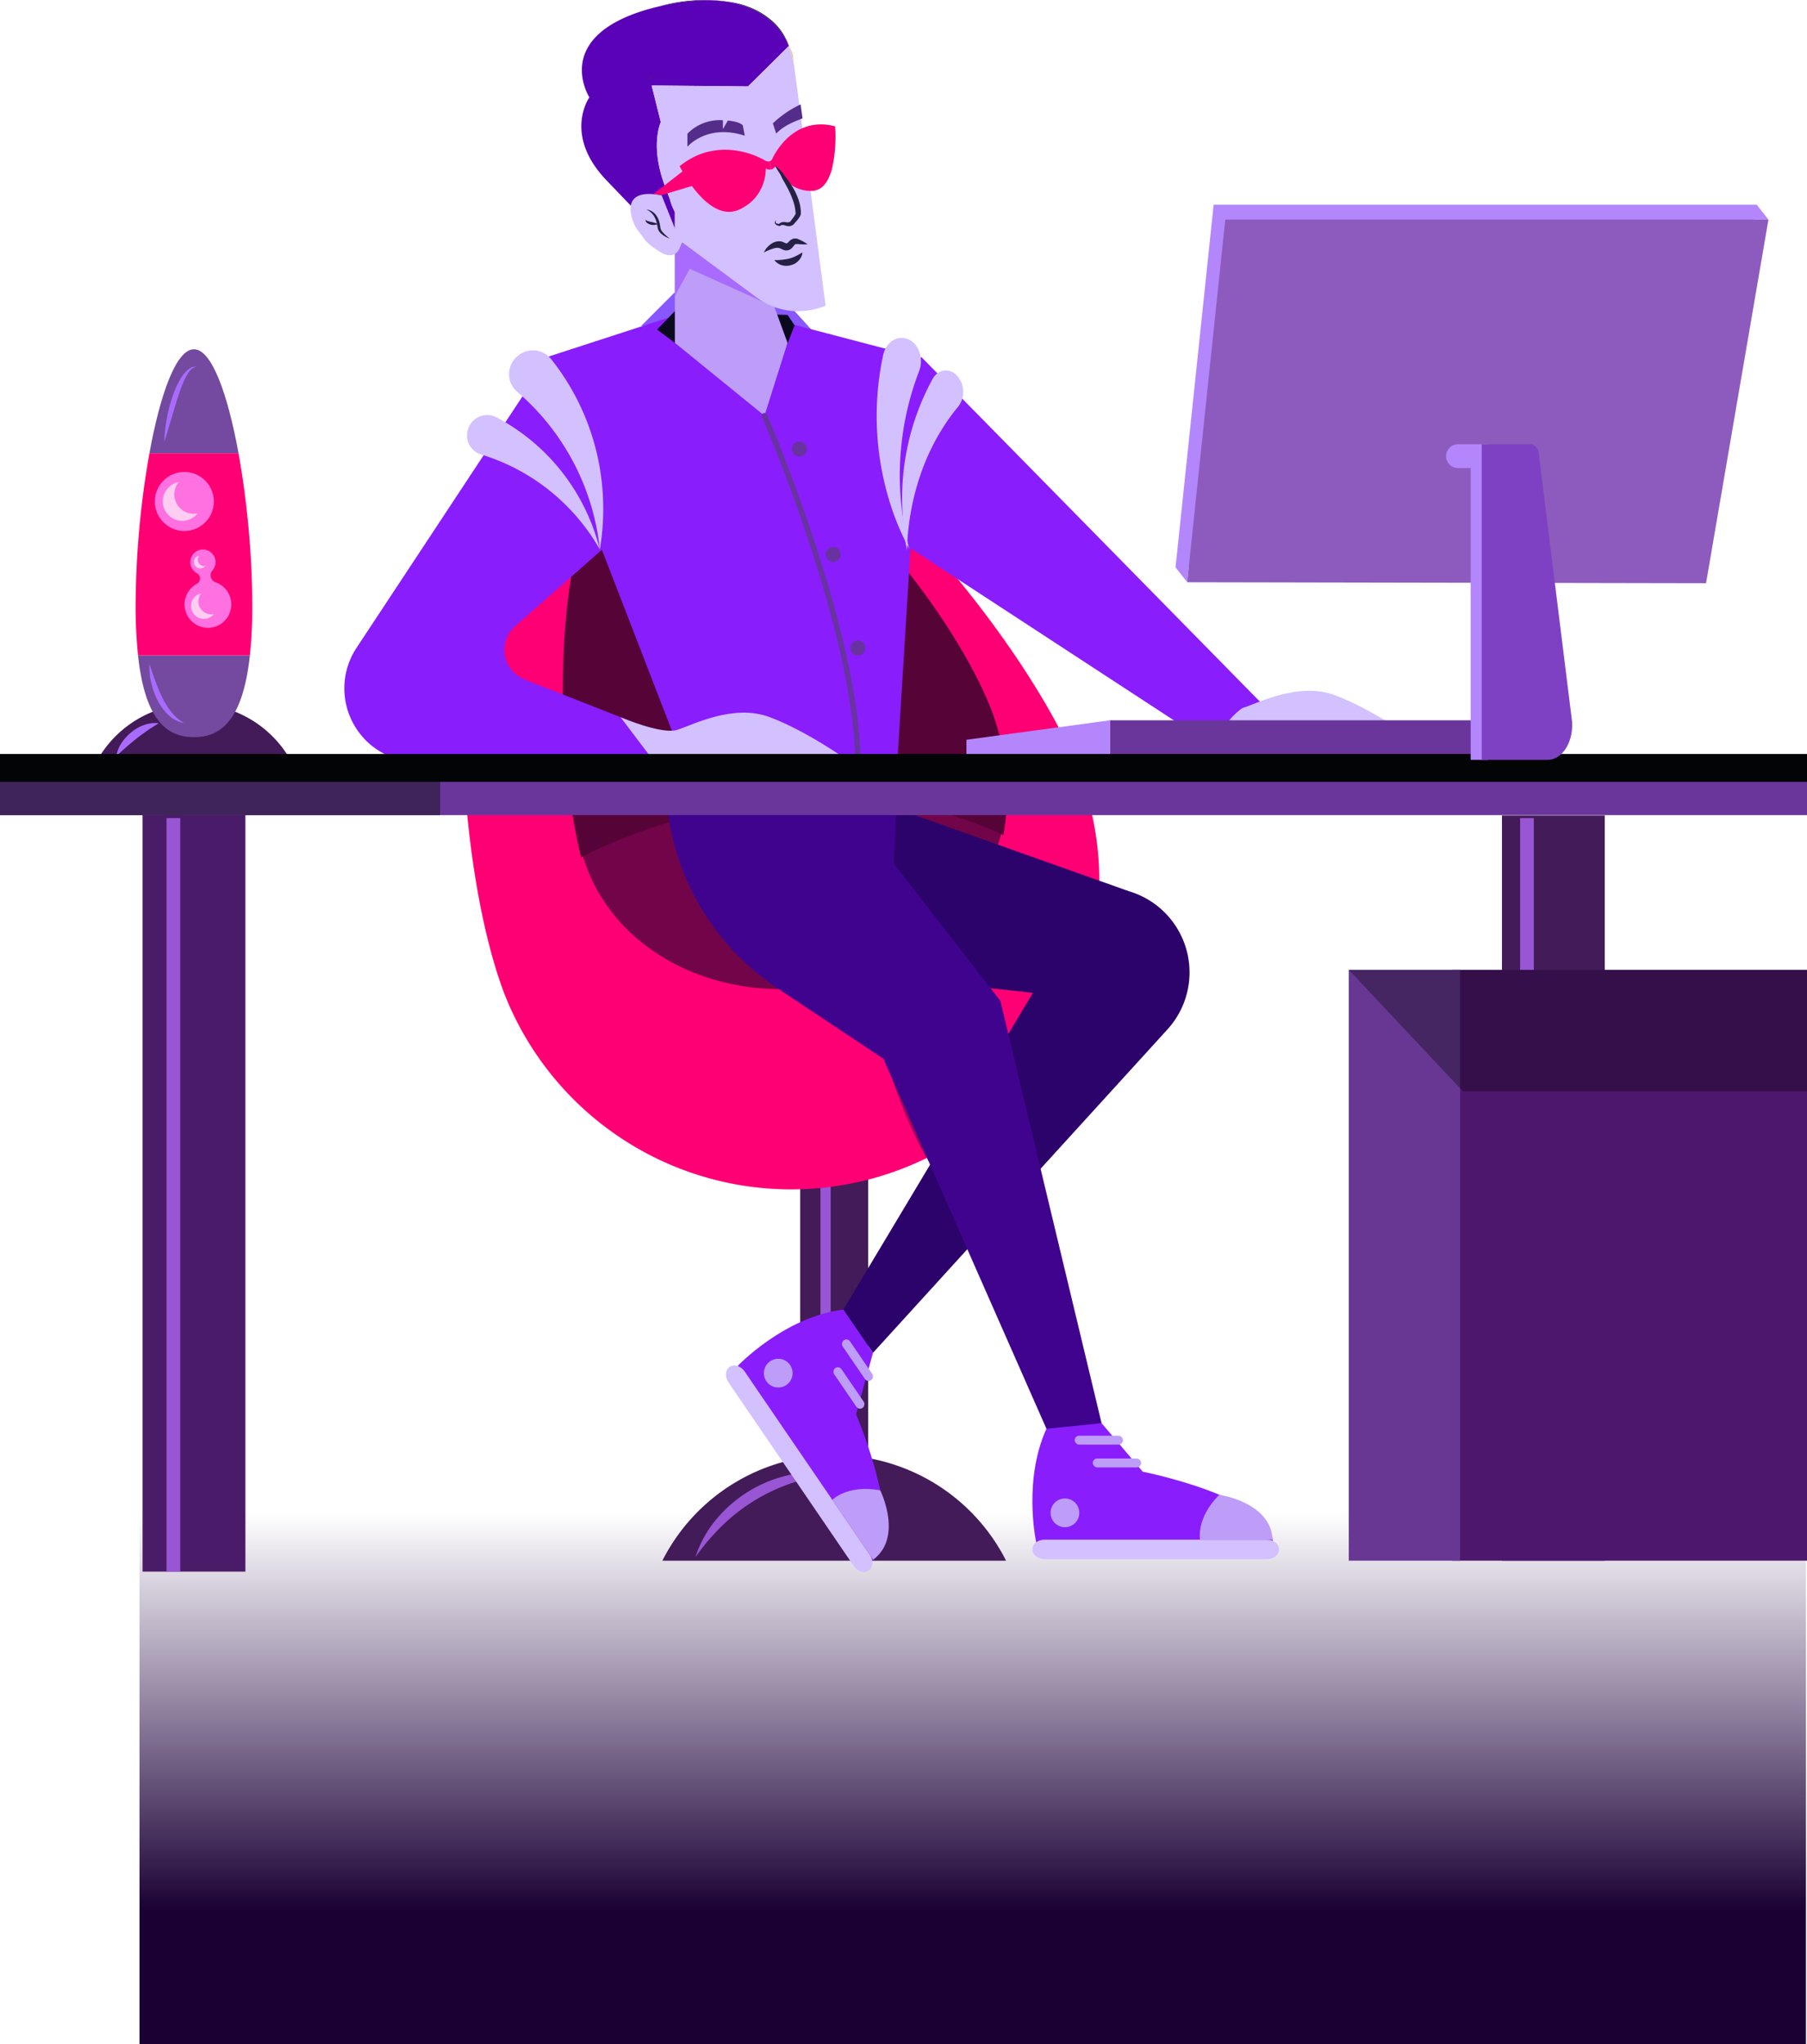 <svg xmlns="http://www.w3.org/2000/svg" xmlns:xlink="http://www.w3.org/1999/xlink" viewBox="0 0 535.5 605.82"><defs><style>.cls-1{fill:url(#Dégradé_sans_nom_2);}.cls-2{fill:#431b58;}.cls-3{fill:#9855d4;}.cls-4{fill:#ff0074;}.cls-5{fill:#720449;}.cls-6{fill:#560337;}.cls-7{fill:#1e1008;}.cls-8{fill:#8857ff;}.cls-9{fill:#891dfc;}.cls-10{fill:#0a091e;}.cls-11{fill:#bd9df7;}.cls-12{fill:#e8c48d;}.cls-13{fill:#d2c0ff;}.cls-14{fill:#734a9f;}.cls-15{fill:#ff71e1;}.cls-16{fill:#5a02b7;}.cls-17{fill:#35140e;}.cls-18{fill:#6a369b;}.cls-19{fill:#2c036b;}.cls-20{fill:#4a1b68;}.cls-21{fill:#b486fc;}.cls-22{fill:#270738;opacity:0.42;}.cls-23{fill:#4e176e;}.cls-24{fill:#683794;}.cls-25{fill:#a86bfd;}.cls-26{fill:#ffcdf2;}.cls-27{opacity:0.33;}.cls-28{fill:#6833a0;}.cls-29{fill:#3f038e;}.cls-30{fill:#3f2459;}.cls-31{fill:#030406;}.cls-32{fill:#262044;}.cls-33{fill:#542c89;}.cls-34{fill:#8d5bbd;}.cls-35{fill:#7e41c4;}</style><linearGradient id="Dégradé_sans_nom_2" x1="242.52" y1="573.2" x2="400" y2="573.2" gradientTransform="translate(-32.98 -46.12)" gradientUnits="userSpaceOnUse"><stop offset="0.25" stop-color="#1a0033"/><stop offset="1" stop-color="#200144" stop-opacity="0"/></linearGradient></defs><title>Fichier 1</title><g id="Calque_2" data-name="Calque 2"><g id="perso"><rect class="cls-1" x="209.53" y="280.16" width="157.48" height="493.84" transform="translate(-238.81 815.36) rotate(-90)"/><g id="personnage"><rect class="cls-2" x="445.1" y="241.68" width="30.47" height="220.85"/><rect class="cls-2" x="237.14" y="331.55" width="20.15" height="108.21"/><rect class="cls-3" x="243.14" y="323.41" width="3.03" height="108.21"/><path class="cls-2" d="M298.15,462.53a57.08,57.08,0,0,0-101.86,0Z"/><path class="cls-4" d="M319.81,228.69A91.31,91.31,0,0,1,149.7,295.1c-18.33-47-22.23-169.35,24.74-187.69S301.47,181.72,319.81,228.69Z"/><path class="cls-5" d="M297.2,245.1c-4.14,18.79-19,35.73-40.89,43.63-33.11,12-69.68-1.36-81.68-29.78a67.64,67.64,0,0,1-2.53-7.25S236.44,221.87,297.2,245.1Z"/><path class="cls-6" d="M297.35,247.49c-61.06-28.6-125.12,6.59-125.12,6.59-1.08-4.3-2-9.08-2.81-14.19-6.3-41.08-2.42-103.83,24.7-115.37,33-14,87.94,53.12,100.25,87.45A69.54,69.54,0,0,1,297.35,247.49Z"/><path class="cls-7" d="M193.14,23.19l-.5.15.34-.41Z"/><polygon class="cls-7" points="195.84 57.78 199.88 67.82 199.5 68.07 199.44 67.92 194.85 55.3 195.84 57.78"/><path class="cls-7" d="M201.41,66.79l-1.42,1V63Z"/><path class="cls-7" d="M233.88,13.91a2.61,2.61,0,0,0-.17-.28,0,0,0,0,0,0,0c-.19-.62-6.31-19.39-38.51-11.68A49,49,0,0,1,216.71.65a26.44,26.44,0,0,1,4.4,1.11,24.49,24.49,0,0,1,4.55,2.12l.59.38.57.38.77.56c.31.25.63.49.93.75l.46.4A17.29,17.29,0,0,1,233.88,13.91Z"/><polygon class="cls-8" points="190 96.6 199.99 86.6 233.4 89.9 241.37 98.7 190 96.6"/><polygon class="cls-9" points="265.87 226.72 202.72 225.89 156.93 107.5 211.13 89.9 273.3 106.2 265.87 226.72"/><polygon class="cls-10" points="199.99 101.6 194.73 97.67 199.99 92.21 233.4 93.34 235.49 96.42 233.04 102.67 199.99 101.6"/><polygon class="cls-11" points="222.66 72.26 233.38 101.6 226.55 123.2 199.99 101.6 199.99 85.75 199.99 62.26 222.66 72.26"/><path class="cls-12" d="M193.14,23.19l-.5.15.34-.41Z"/><path class="cls-12" d="M235.33,19.37c-.39-1.54-.74-3.44-1.45-5.46a10.57,10.57,0,0,1,1,2Z"/><polyline class="cls-9" points="273.04 105.81 400.4 235.45 376.5 232.18 240.06 143.04"/><path class="cls-9" d="M187.87,154.54l-26.16-47.19-.2,0L105.65,192a21.81,21.81,0,0,0,18.27,33.82l69.85-.19-.62-9.46-37.71-14.82a9.38,9.38,0,0,1-2.78-15.76Z"/><path class="cls-13" d="M178.76,150.86a71.43,71.43,0,0,1-1,12,71.28,71.28,0,0,0-24.51-46.77,6.9,6.9,0,0,1,.18-10.6l.13-.1a6.9,6.9,0,0,1,9.74,1A71,71,0,0,1,178.76,150.86Z"/><path class="cls-13" d="M174.43,153.1a60.94,60.94,0,0,1,3.34,9.77,60.9,60.9,0,0,0-35.22-28.19,5.89,5.89,0,0,1-3.49-8.35l.06-.13a5.91,5.91,0,0,1,8-2.52A60.62,60.62,0,0,1,174.43,153.1Z"/><path class="cls-13" d="M264.75,152.07a78.82,78.82,0,0,0,4.71,10.62A86.21,86.21,0,0,1,272.37,110c1.51-3.89-.23-8.5-3.62-9.62l-.13,0c-3-1-6.12,1.19-6.91,4.89A86.1,86.1,0,0,0,264.75,152.07Z"/><path class="cls-13" d="M267.48,152.4a78.86,78.86,0,0,0,1.29,10.69c.48-16.69,6.18-31.77,15.21-42.6a7.19,7.19,0,0,0-.63-9.42l-.1-.09c-2.23-2-5.32-1.45-6.87,1.31A73.89,73.89,0,0,0,267.48,152.4Z"/><path class="cls-13" d="M183.91,212.56s12.11,5.18,16.73,3.75,16.67-7.87,27.56-3.75,22.62,12.5,22.62,12.5l-57,.59Z"/><path class="cls-13" d="M361.31,219.17l57.05-.58s-11.74-8.39-22.62-12.51-22.94,2.33-27.56,3.76C368.18,209.84,362.89,213.24,361.31,219.17Z"/><path class="cls-2" d="M86.42,225.84a32.89,32.89,0,0,0-57.88,0Z"/><path class="cls-14" d="M70.69,134.34H44.28c3.17-17.43,7.9-30.83,13.2-30.83S67.51,116.91,70.69,134.34Z"/><path class="cls-14" d="M74.05,194.29c-2.13,19.43-8.75,24.18-16.57,24.18S43,213.72,40.91,194.29Z"/><path class="cls-4" d="M74.77,179.24a138.79,138.79,0,0,1-.72,15H40.91a141.39,141.39,0,0,1-.72-15,264.19,264.19,0,0,1,4.09-44.9H70.69A266.24,266.24,0,0,1,74.77,179.24Z"/><path class="cls-15" d="M62.4,170.51h0A2.32,2.32,0,0,1,63,169a3.61,3.61,0,0,0,.87-2.23,3.74,3.74,0,1,0-5.48,3.13,1.75,1.75,0,0,1,.89,1.55h0a1.8,1.8,0,0,1-.95,1.58,6.93,6.93,0,1,0,5.64-.42A2.27,2.27,0,0,1,62.4,170.51Z"/><circle class="cls-15" cx="54.63" cy="148.62" r="8.75"/><path class="cls-7" d="M200,63v4.79l1.42-1Zm-5.14-7.66,4.59,12.62.06.15.38-.25-4-10Z"/><path class="cls-16" d="M195.19,1.94l-.09,0C163,9.67,174.28,28.24,174.66,28.85h0s-7.91,11.08,5.12,24.64l5.83,6.08c3,3.13,5.33,5.6,7.12,7.5l1.62,1.71c2.25,2.41,3.22,3.47,3.22,3.47l.68-.69.28-.26L199.81,70l1.76-1.76,1.81-1.8s0,0,0,0A11.43,11.43,0,0,1,200,62.71c-.1-.17-.19-.35-.3-.53a13,13,0,0,1-1.11-3c-.46-1.22-1-2.64-1.59-4.27-4.43-11.91-1.15-18.73-1.15-18.73l-2.71-10.83,1.6,0,20,.19,6.94.07,4.14-4.1,7.93-7.86v0C233.51,13,227.39-5.77,195.19,1.94Zm6.22,64.85-1.42,1V63Zm-5.57-9,4,10-.38.25-.06-.15L194.85,55.3Zm-3.2-34.44.34-.41.16.26Z"/><path class="cls-7" d="M193.14,23.19l-.5.15.34-.41Z"/><path class="cls-7" d="M199.7,62.17a12.77,12.77,0,0,1-1.13-3C199,60.33,199.39,61.33,199.7,62.17Z"/><path class="cls-17" d="M193.14,23.19l-.5.15.34-.41Z"/><rect class="cls-18" x="328.91" y="213.46" width="107.31" height="11.56"/><path class="cls-19" d="M265.32,239.52l69.19,24.59a25.09,25.09,0,0,1,11.34,41.1L258.7,400.93l-8.77-12.83,56.17-93.86-64.38-7,12.56-22.06Z"/><rect class="cls-20" x="42.25" y="238.54" width="30.47" height="227.22"/><polygon class="cls-21" points="328.91 213.47 286.4 219.24 286.4 225.02 328.91 225.02 328.91 213.47"/><path class="cls-3" d="M246.47,436.67a70.58,70.58,0,0,0-12,2.92,54.56,54.56,0,0,0-20.39,12.5,67.31,67.31,0,0,0-8,9.38,33.49,33.49,0,0,1,6.11-11.1,39,39,0,0,1,21.59-13.22A34.2,34.2,0,0,1,246.47,436.67Z"/><path class="cls-22" d="M262.25,312a79.63,79.63,0,0,1,4.13,7.72c1.27,2.62,2.42,5.28,3.51,8s2.11,5.4,3,8.17a76.58,76.58,0,0,1,2.39,8.42,76.5,76.5,0,0,1-4.14-7.72c-1.26-2.61-2.42-5.28-3.5-8s-2.11-5.4-3-8.17A78.85,78.85,0,0,1,262.25,312Z"/><rect class="cls-23" x="430.29" y="287.42" width="105.21" height="175.1"/><rect class="cls-24" x="399.71" y="287.42" width="32.99" height="175.1"/><rect class="cls-3" x="49.35" y="242.45" width="4.07" height="223.31"/><rect class="cls-3" x="450.48" y="242.45" width="4.07" height="44.98"/><path class="cls-25" d="M48.69,130.83a42.32,42.32,0,0,1,.65-6.25,48.58,48.58,0,0,1,1.46-6.12c.33-1,.68-2,1.08-3a26.29,26.29,0,0,1,1.41-2.87A11.85,11.85,0,0,1,55.23,110a5.54,5.54,0,0,1,1.33-1,2.59,2.59,0,0,1,1.58-.29,3.77,3.77,0,0,0-2.31,1.78,15.55,15.55,0,0,0-1.42,2.64c-.79,1.87-1.46,3.8-2.07,5.76s-1.18,3.94-1.78,5.92S49.4,128.85,48.69,130.83Z"/><path class="cls-25" d="M44.28,196.79c.58,1.71,1.14,3.38,1.74,5a48.33,48.33,0,0,0,2,4.78,20.36,20.36,0,0,0,1.23,2.25,19,19,0,0,0,1.45,2.09,14,14,0,0,0,3.89,3.4,9.11,9.11,0,0,1-4.81-2.54,15.87,15.87,0,0,1-3.21-4.48,23.4,23.4,0,0,1-1.79-5.14A20.33,20.33,0,0,1,44.28,196.79Z"/><path class="cls-25" d="M34.46,224a10.34,10.34,0,0,1,1.65-3.94A13.81,13.81,0,0,1,39,216.94a12.25,12.25,0,0,1,3.77-2.1,9.49,9.49,0,0,1,4.26-.51c-1.21.84-2.36,1.45-3.42,2.22s-2.11,1.48-3.1,2.28-2,1.63-3,2.5S35.57,223.1,34.46,224Z"/><path class="cls-26" d="M57.43,152.26a5.76,5.76,0,0,1-4.52-9.36,5.78,5.78,0,1,0,5.65,9.25A5.93,5.93,0,0,1,57.43,152.26Z"/><path class="cls-26" d="M62.63,182.06a3.81,3.81,0,0,1-3-6.19A3.81,3.81,0,1,0,63.38,182,3.67,3.67,0,0,1,62.63,182.06Z"/><path class="cls-26" d="M60.51,167.78a1.92,1.92,0,0,1-1.5-3.1,1.91,1.91,0,1,0,1.87,3.06A2.33,2.33,0,0,1,60.51,167.78Z"/><polygon class="cls-27" points="399.71 287.43 433.51 323.4 535.5 323.4 535.5 287.43 399.71 287.43"/><path class="cls-9" d="M326.46,421.78l12.19,14.37s38.54,7.63,38.54,21h-70.1s-4.32-19.51,3.82-35.39Z"/><path class="cls-13" d="M375.43,456.29H309.55c-2,0-3.61,1.3-3.61,2.89s1.62,2.89,3.61,2.89h65.88c2,0,3.6-1.3,3.6-2.89S377.41,456.29,375.43,456.29Z"/><path class="cls-11" d="M355.63,456.29S354.35,450,361.31,443c0,0,15.32,2.1,15.82,13.32Z"/><rect class="cls-11" x="318.48" y="425.49" width="14.31" height="2.64" rx="1.31" ry="1.31"/><rect class="cls-11" x="323.84" y="432.24" width="14.31" height="2.64" rx="1.31" ry="1.31"/><circle class="cls-11" cx="315.59" cy="448.34" r="4.26"/><path class="cls-9" d="M258.7,400.93l-5,18.18s15.43,36.12,4.37,43.67l-39.53-57.89s13.68-14.57,31.38-16.79Z"/><path class="cls-13" d="M257.81,460.83l-37.15-54.4c-1.12-1.64-3.11-2.24-4.42-1.35s-1.47,3-.35,4.61L253,464.09c1.12,1.64,3.11,2.25,4.42,1.35S258.93,462.47,257.81,460.83Z"/><path class="cls-11" d="M246.65,444.49s4.48-4.61,14.2-2.83c0,0,6.9,13.84-2.08,20.58Z"/><rect class="cls-11" x="246.93" y="401.77" width="14.31" height="2.64" rx="1.31" ry="1.31" transform="translate(443.69 -34.04) rotate(55.67)"/><rect class="cls-11" x="244.38" y="410" width="14.31" height="2.64" rx="1.31" ry="1.31" transform="translate(449.39 -28.35) rotate(55.67)"/><circle class="cls-11" cx="230.63" cy="406.94" r="4.26"/><path class="cls-28" d="M254.23,225.87a.79.79,0,0,1-.8-.79c-.82-39.55-27.36-100.94-27.63-101.55a.81.81,0,1,1,1.49-.65c.27.62,26.93,62.3,27.75,102.17a.8.8,0,0,1-.79.82Z"/><circle class="cls-28" cx="236.89" cy="133.07" r="2.24"/><circle class="cls-28" cx="246.9" cy="164.31" r="2.24"/><circle class="cls-28" cx="254.23" cy="192.04" r="2.24"/><path class="cls-29" d="M198,241.09h0a74.12,74.12,0,0,0,32.41,51.79l31.38,20.88,48.32,109.67,16.34-1.65-30-125.18L264.92,256l.81-19.31Z"/><rect class="cls-18" y="225.06" width="535.5" height="16.51"/><rect class="cls-30" y="226.72" width="130.42" height="14.86"/><rect class="cls-31" y="223.45" width="535.5" height="8.25"/><polygon class="cls-25" points="199.99 87.72 204.41 79.66 229.5 90.96 216.23 71.51 202.28 70.23 199.99 73.31 199.99 87.72"/><path class="cls-13" d="M244.66,90.58a20.85,20.85,0,0,1-8.07,1.63c-.38,0-.75,0-1.13,0-.69,0-1.38-.11-2.08-.22a20.84,20.84,0,0,1-7.65-2.82c-.5-.31-1-.65-1.48-1l-23.91-17.7-.24-.69-.11-.31-.49-1.36-.05-.16-3.61-10.12,4,10,.12-.08V63c-.09-.24-.19-.5-.29-.79a12.77,12.77,0,0,1-1.13-3c-.45-1.22-1-2.63-1.58-4.27-4.42-11.92-1.16-18.74-1.16-18.74l-2.7-10.82,1.6,0,20,.19,6.93.07,4.14-4.1,7.94-7.86a2.61,2.61,0,0,1,.17.28c.71,2,1.06,3.92,1.45,5.46l1.29,9.8.61,4.68Z"/><path class="cls-4" d="M228.56,50.19a2.4,2.4,0,0,1-1.62-.24,13.5,13.5,0,0,1-3.44,9,12.5,12.5,0,0,1-2.36,2A15.49,15.49,0,0,1,219.29,62l-.25.13a7.49,7.49,0,0,1-2.66.64,7.87,7.87,0,0,1-3.73-.77c-6.41-2.87-11.24-12.75-11.24-12.75a22,22,0,0,1,3-2.06,19.78,19.78,0,0,1,3.48-1.63c.61-.21,1.2-.4,1.79-.55l.3-.08.11,0a16.74,16.74,0,0,1,1.93-.36h0a20.53,20.53,0,0,1,3.37-.19,24.28,24.28,0,0,1,11.39,3.22,1.73,1.73,0,0,0,1.2.22h0Z"/><path class="cls-4" d="M246.6,49.86a16.31,16.31,0,0,1-1.24,3.32,8.34,8.34,0,0,1-.87,1.34,5.3,5.3,0,0,1-1.12,1.1,5.46,5.46,0,0,1-.59.39,4.84,4.84,0,0,1-.94.37,5.11,5.11,0,0,1-1.44.2,10.26,10.26,0,0,1-5-1.22,11.28,11.28,0,0,1-2-1.39,16,16,0,0,1-3.61-4.75,2.08,2.08,0,0,1-1.15,1h-.07L228,47.81a1.29,1.29,0,0,0,.88-.76A17.35,17.35,0,0,1,230.68,44a20.27,20.27,0,0,1,2.59-3,16.57,16.57,0,0,1,1.61-1.34,14.11,14.11,0,0,1,1.46-.95c.3-.17.62-.34.94-.5l.79-.34h0a14.29,14.29,0,0,1,1.52-.52,1.55,1.55,0,0,1,.23-.06,10.34,10.34,0,0,1,1.51-.29,15.32,15.32,0,0,1,6.16.45A44.39,44.39,0,0,1,246.6,49.86Z"/><polygon class="cls-4" points="202.47 50.63 193.63 57.5 196.2 57.78 205.33 55.03 202.47 50.63"/><path class="cls-32" d="M229.5,48.89c.52.43,1,.88,1.52,1.35l.72.74a4,4,0,0,1,.65.92l.55.72.61.81c.39.56.8,1.11,1.15,1.7a19.27,19.27,0,0,1,1.83,3.73,12.83,12.83,0,0,1,.81,4.18l-.13-.39a.73.73,0,0,1,.12.3.5.5,0,0,1,0,.16.85.85,0,0,1,0,.23,2.06,2.06,0,0,1-.28.79,7.08,7.08,0,0,1-.47.73,11.65,11.65,0,0,1-1.07,1.23l.11-.17a2.08,2.08,0,0,1-1.19,1,2.41,2.41,0,0,1-1.38,0l-.52-.15a2.66,2.66,0,0,0-.46-.09,1.83,1.83,0,0,0-.41,0c-.11,0-.24.11-.25.1l-.31.2a3.2,3.2,0,0,1-.68-.16,1.58,1.58,0,0,1-.61-.4.67.67,0,0,1-.13-.72,1.75,1.75,0,0,1,.38-.53,1.6,1.6,0,0,0-.19.57.43.43,0,0,0,.18.43,2,2,0,0,0,1.07.17l-.31.2a1.09,1.09,0,0,1,.59-.56,1.64,1.64,0,0,1,.66-.16,3.29,3.29,0,0,1,.63,0l.55.07a1.53,1.53,0,0,0,.77-.11,1.05,1.05,0,0,0,.27-.2.65.65,0,0,0,.15-.22v0l.11-.15c.3-.39.6-.78.86-1.18a4.75,4.75,0,0,0,.32-.57,1.17,1.17,0,0,0,.08-.25.13.13,0,0,0,0,0v.1a.84.84,0,0,0,.09.21l-.12-.4a13.7,13.7,0,0,0-.76-3.69,29.28,29.28,0,0,0-1.55-3.56c-.31-.58-.62-1.17-.94-1.74l-.5-.88a8.21,8.21,0,0,1-.5-1,4.24,4.24,0,0,0-.4-.8c-.17-.28-.35-.56-.53-.84Z"/><path class="cls-33" d="M237.83,35.08c-2.5,1-5.37,2-7.8,4.49l-1-3a31.19,31.19,0,0,1,8.23-5.63Z"/><path class="cls-33" d="M220.13,37.18s-.61-1.07-4.42-1.45l-1.48,2.53V35.64a13.33,13.33,0,0,0-10.52,4V43.5s5.79-6.94,17-3.28Z"/><path class="cls-32" d="M226.36,74.83A6.15,6.15,0,0,1,229,72a3.86,3.86,0,0,1,2.22-.47c.2,0,.41.07.61.12l.58.24a3.36,3.36,0,0,0,.57.23.62.62,0,0,0,.21,0,1.75,1.75,0,0,0,.44-.36,4.84,4.84,0,0,1,.82-.72,2.17,2.17,0,0,1,2-.21l.42.18.83.39a14.46,14.46,0,0,1,1.64,1,14.76,14.76,0,0,1-1.88,0l-.94-.07-.46,0a1,1,0,0,0-.26,0c-.24.07-.34.22-.77.77a3.28,3.28,0,0,1-.91.84,2.41,2.41,0,0,1-1.56.23,4.56,4.56,0,0,1-1.12-.46l-.26-.13c-.09,0-.18,0-.27-.09a3,3,0,0,0-1.34.05A15.35,15.35,0,0,0,226.36,74.83Z"/><path class="cls-32" d="M229.5,77.09a19,19,0,0,0,4.37-.45,9.1,9.1,0,0,0,1.87-.7c.66-.29,1.28-.71,2.09-1.11a4.3,4.3,0,0,1-1.12,2.36,4.65,4.65,0,0,1-2.34,1.4,5,5,0,0,1-2.71,0A4.17,4.17,0,0,1,229.5,77.09Z"/><path class="cls-13" d="M201.88,72.35l-.3.7a4.75,4.75,0,0,1-.35.88c-.63,1.16-2.2,2.83-5.65.72-4.9-3-4.85-4.49-6.36-6.1a12.33,12.33,0,0,1-2.36-6.36c-.11-3.08,1.76-5.78,9.22-4.28l1,2.49,4,10,.12.29,2.38-1.11Z"/><path class="cls-32" d="M198.44,70.68a7.21,7.21,0,0,1-2.57-1.5,3.16,3.16,0,0,1-.89-1.35c-.12-.54-.17-1-.29-1.43a7.05,7.05,0,0,0-1-2.54,5.28,5.28,0,0,0-2.14-1.77,4.13,4.13,0,0,1,2.64,1.38,6.08,6.08,0,0,1,1.3,2.75c.11.48.17,1,.25,1.43a2.73,2.73,0,0,0,.6,1.1A14,14,0,0,0,198.44,70.68Z"/><path class="cls-32" d="M195,66.38a3.36,3.36,0,0,1-2.14.2,2.62,2.62,0,0,1-1-.45,1.15,1.15,0,0,1-.56-1,1.88,1.88,0,0,0,.85.44c.3.08.6.16.92.23A9.37,9.37,0,0,1,195,66.38Z"/><polygon class="cls-21" points="520.15 65.09 524.07 65.09 520.62 60.68 359.66 60.68 348.37 168.13 351.82 172.55 352.29 168.13 502.13 168.42 520.15 65.09"/><polygon class="cls-34" points="363.11 65.09 351.82 172.55 505.58 172.84 524.07 65.09 363.11 65.09"/><path class="cls-21" d="M441,131.66V225.2h-5.17V138.72h-3.76a3.53,3.53,0,0,1,0-7.06Z"/><path class="cls-35" d="M458.6,225.2H439.11V131.66H453.6a2.19,2.19,0,0,1,1.77,1,4.27,4.27,0,0,1,.74,2.49l9.75,78.57C466.34,219.87,463,225.2,458.6,225.2Z"/></g></g></g></svg>